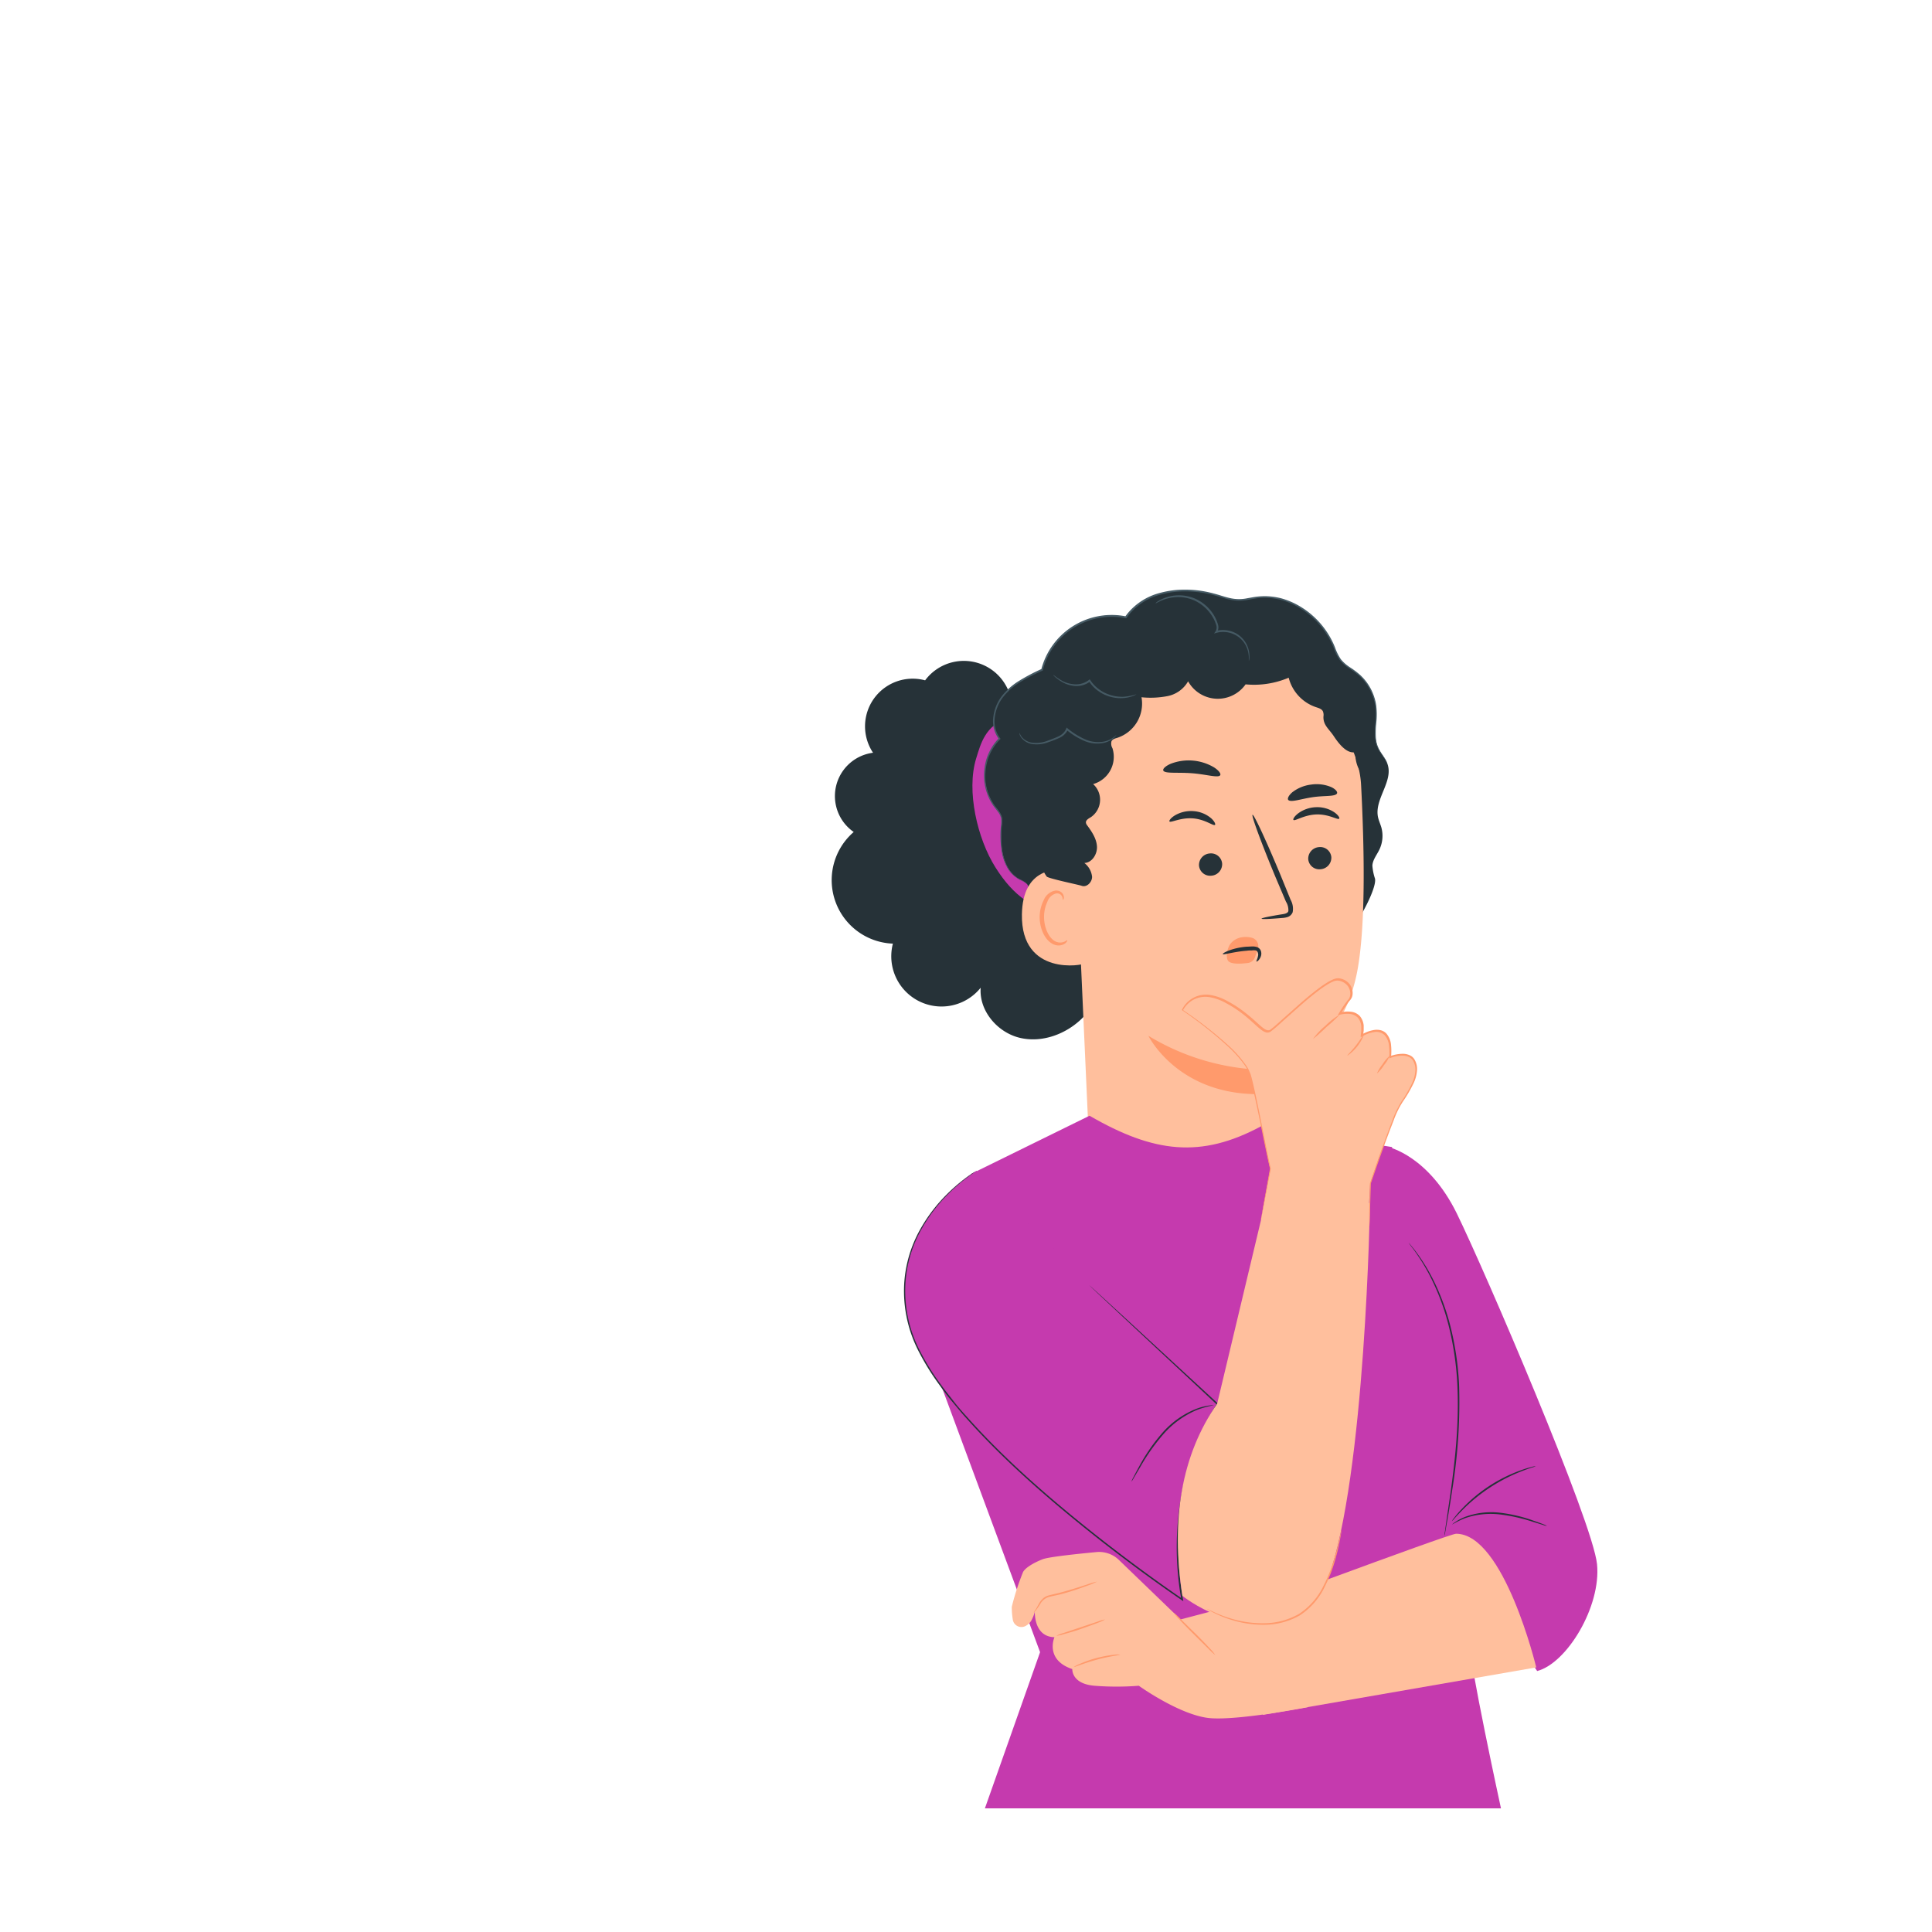 <?xml version="1.0" encoding="UTF-8" standalone="no"?>
<svg
   viewBox="0 0 500 500"
   version="1.1"
   id="svg89"
   sodipodi:docname="Critical thinking-pana.svg"
   inkscape:export-filename="..\..\Pictures\BuildThatIdea\brains.svg"
   inkscape:export-xdpi="96"
   inkscape:export-ydpi="96"
   inkscape:version="1.4 (86a8ad7, 2024-10-11)"
   xmlns:inkscape="http://www.inkscape.org/namespaces/inkscape"
   xmlns:sodipodi="http://sodipodi.sourceforge.net/DTD/sodipodi-0.dtd"
   xmlns="http://www.w3.org/2000/svg"
   xmlns:svg="http://www.w3.org/2000/svg">
  <defs
     id="defs89" />
  <sodipodi:namedview
     id="namedview89"
     pagecolor="#505050"
     bordercolor="#ffffff"
     borderopacity="1"
     inkscape:showpageshadow="0"
     inkscape:pageopacity="0"
     inkscape:pagecheckerboard="1"
     inkscape:deskcolor="#505050"
     inkscape:zoom="2.162"
     inkscape:cx="249.76873"
     inkscape:cy="250"
     inkscape:window-width="2400"
     inkscape:window-height="1321"
     inkscape:window-x="6391"
     inkscape:window-y="642"
     inkscape:window-maximized="1"
     inkscape:current-layer="freepik--Character--inject-163" />
  <g
     id="freepik--Head--inject-163"
     style="display:none">
    <path
       d="M 243.06,55.63 C 210,41.65 168.75,41 135.13,53.55 c -91,34.07 -82.19,141.86 -82.19,141.86 0,0 -25.28,65.36 -30.27,75.67 a 8.24,8.24 0 0 0 -0.83,3.58 v 0 a 8.12,8.12 0 0 0 8.16,8.13 h 26.64 c 0,0 -0.74,43.69 0,62.95 0.74,19.26 23.7,20.73 23.7,20.73 l 48.13,-3 L 115,468 H 303.47 L 283,324.39 314.17,221 a 163.83,163.83 0 0 0 7.22,-37.6 C 326.5,108.68 277.71,70.28 243.06,55.63 Z"
       style="fill:#e0e0e0"
       id="path1" />
    <path
       d="m 243.06,55.63 1.3,0.55 c 0.86,0.37 2.15,0.92 3.82,1.72 a 138.6,138.6 0 0 1 14.34,7.81 c 1.53,0.92 3.09,2 4.76,3.1 1.67,1.1 3.37,2.33 5.12,3.68 a 126.72,126.72 0 0 1 11,9.26 122.43,122.43 0 0 1 22.27,27.84 119.28,119.28 0 0 1 14.6,41.75 150.18,150.18 0 0 1 -1.46,52.2 q -1.38,6.9 -3.4,13.87 -2.02,6.97 -4.24,14.1 -4.32,14.31 -8.87,29.43 -9.12,30.22 -19.16,63.52 v -0.1 c 6.25,43.72 13.19,92.25 20.54,143.62 v 0.29 h -189 v -0.29 c 0.43,-3.36 0.9,-7 1.37,-10.65 4.1,-31.89 8.13,-63.24 12.07,-93.86 l 0.27,0.29 -48.13,3 v 0 A 35.38,35.38 0 0 1 68.14,363.35 21.46,21.46 0 0 1 59,355 a 18.67,18.67 0 0 1 -2.17,-5.86 37.92,37.92 0 0 1 -0.47,-6.18 c -0.12,-4.1 -0.18,-8.19 -0.21,-12.26 -0.11,-16.27 0.06,-32.26 0.3,-47.94 L 56.69,283 H 30 a 8.42,8.42 0 0 1 -2.06,-0.25 8.1,8.1 0 0 1 -3.62,-1.92 8.31,8.31 0 0 1 -2.1,-9.42 l 0.82,-1.82 c 0.56,-1.2 1.07,-2.42 1.59,-3.64 2.06,-4.86 4,-9.71 6,-14.54 7.76,-19.29 15.07,-38.05 22.09,-56.11 v 0.1 a 172.47,172.47 0 0 1 1.39,-31.65 c 0.67,-5.13 1.61,-10.15 2.64,-15.08 1.03,-4.93 2.34,-9.75 3.87,-14.43 a 144.88,144.88 0 0 1 11.18,-26.36 120.32,120.32 0 0 1 15.54,-22.1 119,119 0 0 1 18.76,-17 l 5,-3.41 c 0.82,-0.59 1.69,-1.07 2.55,-1.57 l 2.56,-1.49 2.53,-1.48 c 0.84,-0.49 1.73,-0.88 2.59,-1.32 L 126.47,57 c 1.72,-0.77 3.46,-1.45 5.17,-2.16 1.71,-0.71 3.38,-1.45 5.1,-2 1.72,-0.55 3.4,-1.19 5.08,-1.73 l 5,-1.46 c 1.66,-0.51 3.34,-0.82 5,-1.23 1.66,-0.41 3.26,-0.79 4.88,-1.06 l 4.8,-0.89 4.7,-0.65 2.31,-0.32 2.28,-0.21 4.48,-0.41 4.36,-0.21 c 1.43,-0.07 2.84,-0.16 4.23,-0.13 2.78,0 5.48,-0.07 8.08,0.09 l 3.83,0.16 c 1.26,0.07 2.48,0.21 3.69,0.3 a 156.28,156.28 0 0 1 24.24,4 147.62,147.62 0 0 1 14.5,4.6 c 3.2,1.26 4.84,1.93 4.84,1.93 l -4.87,-1.87 a 150.86,150.86 0 0 0 -14.51,-4.53 156.79,156.79 0 0 0 -24.21,-3.95 c -1.21,-0.09 -2.44,-0.23 -3.69,-0.29 L 192,44.84 c -2.6,-0.16 -5.29,-0.09 -8.06,-0.08 -1.39,0 -2.8,0.06 -4.23,0.13 l -4.35,0.22 -4.47,0.42 -2.28,0.21 -2.31,0.32 -4.69,0.66 -4.79,0.9 c -1.62,0.27 -3.24,0.66 -4.87,1.06 -1.63,0.4 -3.32,0.72 -5,1.24 l -5,1.45 c -1.68,0.55 -3.36,1.15 -5.07,1.74 -1.71,0.59 -3.38,1.3 -5.09,2 -1.71,0.7 -3.44,1.39 -5.16,2.16 l -5.11,2.54 c -0.86,0.44 -1.74,0.83 -2.58,1.31 l -2.53,1.48 -2.55,1.49 c -0.85,0.5 -1.72,1 -2.53,1.57 l -5,3.4 A 119.33,119.33 0 0 0 87.6,86 121,121 0 0 0 72.12,108 145.56,145.56 0 0 0 61,134.39 c -1.52,4.66 -2.71,9.49 -3.84,14.39 -1.13,4.9 -2,9.94 -2.63,15.05 a 171.66,171.66 0 0 0 -1.37,31.56 v 0.05 0.05 q -10.5,27.1 -22.06,56.13 c -1.94,4.82 -3.92,9.68 -6,14.55 -0.52,1.21 -1,2.44 -1.59,3.64 a 13.11,13.11 0 0 0 -1.34,3.67 7.85,7.85 0 0 0 2.51,7 7.66,7.66 0 0 0 3.42,1.81 16.18,16.18 0 0 0 4,0.23 h 24.79 v 0.25 c -0.24,15.68 -0.4,31.67 -0.29,47.93 0,4.07 0.09,8.15 0.21,12.25 a 37.54,37.54 0 0 0 0.46,6.1 18.51,18.51 0 0 0 2.12,5.7 21,21 0 0 0 9,8.09 34.78,34.78 0 0 0 11.93,3.35 v 0 l 48.14,-3 h 0.31 v 0.31 c -3.94,30.62 -8,62 -12.06,93.87 -0.47,3.65 -0.94,7.28 -1.37,10.64 l -0.26,-0.29 H 303.47 L 303.23,468 C 295.9,416.63 288.98,368.1 282.74,324.38 v -0.05 -0.05 l 19.19,-63.51 q 4.57,-15.12 8.89,-29.42 l 4.26,-14.09 q 2,-7 3.4,-13.84 a 150,150 0 0 0 1.5,-52.08 118.87,118.87 0 0 0 -14.51,-41.67 122.84,122.84 0 0 0 -22.17,-27.78 128.58,128.58 0 0 0 -11,-9.27 c -1.74,-1.35 -3.48,-2.53 -5.1,-3.69 -1.62,-1.16 -3.22,-2.18 -4.76,-3.1 A 139.85,139.85 0 0 0 248.15,58 c -1.66,-0.81 -3,-1.37 -3.8,-1.75 z"
       style="fill:#263238"
       id="path3" />
    <path
       d="m 245.907,465.687 c 0,0 -11.69,-82.53 -13.47,-91.17 -4.28,-20.73 -16,-22 -23,-29.09 -7,-7.09 -15.22,-13.23 -20,-21.95 a 33.91,33.91 0 0 1 23.61,-49.62 c 17.09,-3.15 36.1,6.73 51.39,-1.51 9.16,-4.93 14.1,-15.07 17.91,-24.74 10.88,-27.57 17.51,-57.32 14.94,-86.84 -2.57,-29.52 -15.05,-58.83 -37.5,-78.17 -23.54,-20.28 -56.53,-28 -87.25,-23.47 -30.72,4.53 -53.85,17.56 -76,39.34 -10.71,10.51 -24,36 -21.47,50.77 4.69,27.69 45.65,26.8 50.59,54.45 3.11,17.47 -11.92,31.91 -24.76,44.16 -12.21,11.64 -14.56,21.28 -14.56,21.28 a 51,51 0 0 0 30.61,67.56 c 10.74,3.71 20,2.92 30.66,6.87 10.66,3.95 15.69,13.28 15.87,24.65 0.18,11.15 -3.1,98.65 -3.1,98.65 z"
       style="fill:#fafafa"
       id="path4" />
    <path
       d="m 246.37,468 -85.29,0.13 h -0.14 V 468 c 0.47,-14.35 1,-30.41 1.57,-48 q 0.39,-13.22 0.81,-27.55 0.18,-7.17 0.35,-14.61 c 0,-4.95 0.43,-10.05 -0.74,-15.05 a 24,24 0 0 0 -7.65,-13.21 c -4,-3.5 -9.3,-5.14 -14.58,-6.34 -5.28,-1.2 -10.88,-1.68 -16.41,-2.86 A 51.54,51.54 0 0 1 94.85,323 a 49.59,49.59 0 0 1 -9,-15.6 52,52 0 0 1 0.75,-36.68 v 0 a 33.33,33.33 0 0 1 3.12,-7 55.44,55.44 0 0 1 4.28,-6.51 69.8,69.8 0 0 1 5.14,-5.9 c 1.84,-1.87 3.76,-3.66 5.65,-5.5 a 141.11,141.11 0 0 0 10.92,-11.58 53.65,53.65 0 0 0 8.44,-13.69 33.32,33.32 0 0 0 1.21,-3.87 c 0.15,-0.66 0.33,-1.32 0.46,-2 l 0.25,-2 c 0,-0.34 0.09,-0.68 0.12,-1 v -1 -2 l -0.24,-2 a 12.51,12.51 0 0 0 -0.33,-2 27.54,27.54 0 0 0 -8,-14.24 c -4,-3.95 -8.76,-7 -13.62,-9.9 -4.86,-2.9 -9.91,-5.67 -14.61,-9 a 47.41,47.41 0 0 1 -6.62,-5.65 29.33,29.33 0 0 1 -5.08,-7.14 27.15,27.15 0 0 1 -2.57,-8.42 c -0.07,-0.74 -0.16,-1.48 -0.21,-2.22 v -2.22 a 16.44,16.44 0 0 1 0.17,-2.21 c 0.09,-0.73 0.14,-1.48 0.27,-2.21 a 71.85,71.85 0 0 1 5.38,-17 97.92,97.92 0 0 1 8.82,-15.67 64.94,64.94 0 0 1 5.63,-7.12 l 1.57,-1.65 1.65,-1.57 c 1.11,-1 2.17,-2.12 3.32,-3.12 A 155.58,155.58 0 0 1 116,83.57 a 134.68,134.68 0 0 1 15.65,-9.8 123.84,123.84 0 0 1 17.09,-7.37 c 2.45,-0.9 5,-1.59 7.46,-2.35 l 3.78,-1 1.9,-0.48 1.9,-0.4 a 140.38,140.38 0 0 1 15.33,-2.42 c 2.57,-0.16 5.14,-0.45 7.71,-0.45 l 3.85,-0.08 3.85,0.11 1.92,0.05 1.91,0.15 3.83,0.29 3.79,0.49 1.9,0.24 1.88,0.33 3.75,0.67 c 1.24,0.26 2.48,0.57 3.71,0.85 2.49,0.51 4.89,1.31 7.33,2 a 108.19,108.19 0 0 1 14,5.51 101.31,101.31 0 0 1 13,7.37 l 3,2.16 c 0.5,0.37 1,0.71 1.5,1.09 l 1.45,1.17 2.88,2.33 2.73,2.5 1.37,1.25 1.29,1.32 2.57,2.64 2.41,2.77 1.26,1.4 1.12,1.44 2.25,2.89 2.09,3 1,1.5 c 0.34,0.5 0.65,1 1,1.54 l 1.92,3.08 a 122.86,122.86 0 0 1 11.46,26.27 134,134 0 0 1 5.2,27.58 159,159 0 0 1 -0.24,27.44 196.83,196.83 0 0 1 -4.47,26.4 235.58,235.58 0 0 1 -7.49,24.95 c -3,8 -5.85,16.06 -10.68,22.91 a 38.28,38.28 0 0 1 -4,4.77 28.47,28.47 0 0 1 -4.87,3.82 28.87,28.87 0 0 1 -11.53,3.8 56.3,56.3 0 0 1 -12,-0.1 c -3.94,-0.38 -7.81,-1 -11.66,-1.41 a 80.53,80.53 0 0 0 -11.46,-0.67 l -2.82,0.16 -2.79,0.39 a 30,30 0 0 0 -5.4,1.4 34.48,34.48 0 0 0 -16.95,13.11 32.36,32.36 0 0 0 -4.41,9.53 34.73,34.73 0 0 0 0.54,20.08 34,34 0 0 0 4.44,8.73 c 3.73,5.31 8.49,9.56 13,13.78 1.13,1.05 2.23,2.11 3.32,3.17 1.09,1.06 2.12,2.15 3.26,3.1 2.3,1.89 4.82,3.42 7.19,5.1 a 34,34 0 0 1 6.43,5.67 31.66,31.66 0 0 1 4.49,7 56.39,56.39 0 0 1 4,15.16 c 0.79,5 1.51,9.78 2.19,14.38 1.33,9.2 2.55,17.61 3.65,25.17 2.14,15.13 3.8,26.88 4.93,34.85 0.55,4 1,7 1.25,9.07 0.25,2.07 0.39,2.91 0.41,3.09 -0.1,-0.71 -2.43,-16.78 -6.79,-47 q -1.67,-11.34 -3.7,-25.16 -1,-6.9 -2.21,-14.38 a 55.66,55.66 0 0 0 -4,-15.08 31.68,31.68 0 0 0 -4.44,-6.9 33.84,33.84 0 0 0 -6.39,-5.62 c -2.36,-1.67 -4.89,-3.19 -7.21,-5.11 -1.16,-1 -2.22,-2.05 -3.29,-3.11 -1.07,-1.06 -2.19,-2.11 -3.31,-3.16 -4.47,-4.21 -9.25,-8.46 -13,-13.82 a 34.85,34.85 0 0 1 -4.49,-8.81 35,35 0 0 1 -0.56,-20.3 32.62,32.62 0 0 1 4.45,-9.65 34.87,34.87 0 0 1 17.13,-13.27 30.74,30.74 0 0 1 5.47,-1.42 l 2.82,-0.39 2.85,-0.17 a 82.69,82.69 0 0 1 11.52,0.66 c 7.69,0.86 15.55,2.4 23.52,1.5 a 28.41,28.41 0 0 0 11.26,-3.77 27.46,27.46 0 0 0 4.79,-3.76 38.09,38.09 0 0 0 4,-4.7 c 4.77,-6.79 7.65,-14.82 10.61,-22.82 a 237,237 0 0 0 7.52,-24.89 196,196 0 0 0 4.44,-26.33 159,159 0 0 0 0.24,-27.36 134.14,134.14 0 0 0 -5.2,-27.47 122.11,122.11 0 0 0 -11.4,-26.16 l -1.91,-3.07 c -0.33,-0.51 -0.64,-1 -1,-1.53 l -1,-1.49 -2.08,-3 -2.23,-2.87 -1.13,-1.44 -1.19,-1.37 -2.46,-2.74 -2.55,-2.62 -1.29,-1.32 -1.35,-1.24 -2.72,-2.48 -2.87,-2.32 -1.4,-1.12 c -0.48,-0.38 -1,-0.72 -1.49,-1.09 l -3,-2.14 a 101.08,101.08 0 0 0 -12.95,-7.34 105.25,105.25 0 0 0 -14,-5.47 c -2.42,-0.67 -4.81,-1.47 -7.29,-2 -1.23,-0.28 -2.46,-0.58 -3.69,-0.84 l -3.74,-0.67 -1.87,-0.33 -1.89,-0.24 -3.78,-0.48 -3.8,-0.29 -1.91,-0.15 h -1.91 l -3.83,-0.11 -3.83,0.08 c -2.57,0 -5.12,0.29 -7.68,0.45 a 137.29,137.29 0 0 0 -15.27,2.41 l -1.9,0.4 -1.88,0.47 -3.77,1 c -2.48,0.75 -5,1.43 -7.43,2.33 a 122.19,122.19 0 0 0 -17,7.34 A 133.76,133.76 0 0 0 116.3,84 157.58,157.58 0 0 0 102.18,95.56 c -1.15,1 -2.21,2.08 -3.31,3.11 l -1.64,1.57 -1.56,1.63 a 65.29,65.29 0 0 0 -5.58,7.06 96.19,96.19 0 0 0 -8.78,15.59 70.88,70.88 0 0 0 -5.31,16.82 c -0.13,0.73 -0.18,1.46 -0.27,2.18 a 16,16 0 0 0 -0.17,2.18 v 2.19 c 0.05,0.72 0.14,1.44 0.21,2.16 a 26.47,26.47 0 0 0 2.52,8.26 28.45,28.45 0 0 0 5,7 47.18,47.18 0 0 0 6.55,5.59 c 4.66,3.35 9.68,6.1 14.57,9 4.89,2.9 9.71,6 13.72,10 a 28.07,28.07 0 0 1 8.11,14.49 12.82,12.82 0 0 1 0.33,2.06 l 0.24,2.07 v 3.13 c 0,0.34 -0.08,0.68 -0.12,1 l -0.26,2.06 c -0.13,0.67 -0.31,1.34 -0.46,2 a 33.36,33.36 0 0 1 -1.24,3.94 53.3,53.3 0 0 1 -8.52,13.81 138.93,138.93 0 0 1 -11,11.62 c -1.89,1.84 -3.81,3.64 -5.64,5.49 a 67.41,67.41 0 0 0 -5.11,5.86 54,54 0 0 0 -4.29,6.39 32.31,32.31 0 0 0 -3.17,6.99 v 0 0 a 51.58,51.58 0 0 0 -0.76,36.36 49.29,49.29 0 0 0 8.92,15.46 51.29,51.29 0 0 0 29.21,17.37 c 5.5,1.17 11,1.67 16.41,2.87 a 53.57,53.57 0 0 1 7.84,2.32 23.39,23.39 0 0 1 14.68,17.51 c 1.18,5.07 0.77,10.19 0.74,15.13 -0.03,4.94 -0.25,9.84 -0.37,14.62 q -0.43,14.32 -0.83,27.55 c -0.6,17.61 -1.14,33.67 -1.63,48 l -0.13,-0.13 z"
       style="fill:#263238"
       id="path23" />
  </g>
  <g
     id="freepik--Character--inject-163"
     style="display:inline">
    <path
       d="m 287.43,229.78 c -1,-9.9 -2.47,-19.86 -6.09,-29.13 -3.62,-9.27 -9.57,-17.88 -17.95,-23.24 l -2.16,2 a 12.49,12.49 0 0 0 -21.81,-3.34 12.33,12.33 0 0 0 -13.48,18.74 11.31,11.31 0 0 0 -5,20.51 16.45,16.45 0 0 0 10.14,28.89 13,13 0 0 0 22.72,11.41 c -0.46,5.93 4.28,11.54 10.06,12.95 5.78,1.41 12.07,-0.92 16.28,-5.12 4.21,-4.2 6.53,-10 7.43,-15.88 0.9,-5.88 0.43,-11.87 -0.14,-17.79 z"
       style="fill:#263238"
       id="path46" />
    <path
       d="m 260.76,185.9 c -5.76,1.86 -6.94,6.53 -8.14,10.42 -2.57,8.37 0.33,20.76 5,28.16 4.67,7.4 9.82,11.16 18.49,12.41 Q 276.54,217 277,197 Z"
       style="fill:#c53aae"
       id="path47" />
    <path
       d="m 257.51,208.78 a 13.81,13.81 0 0 1 1.23,-17.66 c -2.53,-3.17 -1.62,-8.05 0.94,-11.19 2.56,-3.14 6.38,-4.94 10.05,-6.64 2,-9.27 12.43,-15.79 21.66,-13.57 4.81,-7.06 15.05,-8.17 23.25,-5.78 a 21.93,21.93 0 0 0 6.09,1.33 35.05,35.05 0 0 0 4.55,-0.63 c 8.35,-1.12 16.63,4.75 19.88,12.52 a 15.42,15.42 0 0 0 1.78,3.62 c 1.08,1.39 2.72,2.21 4.12,3.29 a 13.32,13.32 0 0 1 5.11,9.86 c 0.13,3.24 -0.9,6.68 0.47,9.62 0.68,1.48 1.92,2.67 2.45,4.21 1.54,4.45 -3.39,9 -2.48,13.63 0.19,0.94 0.61,1.82 0.88,2.74 a 8.22,8.22 0 0 1 -0.51,5.75 c -0.65,1.37 -1.72,2.62 -1.81,4.14 a 13.72,13.72 0 0 0 0.68,3.37 c 0.56,2.76 -5.39,13.4 -7.78,14.9 l -71.26,0.64 a 13.32,13.32 0 0 1 -10.31,-11.47 4.85,4.85 0 0 0 -0.66,-2.62 5.75,5.75 0 0 0 -1.95,-1.26 c -4.59,-2.47 -5.14,-8.77 -4.66,-14 a 6.14,6.14 0 0 0 0,-2.18 7.87,7.87 0 0 0 -1.72,-2.62 z"
       style="fill:#263238"
       id="path48" />
    <path
       d="m 277.93,208.88 c -0.21,-12.61 7.7,-27.1 20.23,-33.27 7.89,-3.89 14.06,-3.91 18.21,-4.4 a 28.85,28.85 0 0 1 16.8,3.53 c 3.93,0.92 18.33,14.1 19.08,28.4 0.83,15.89 1.21,35.32 -0.8,47.15 -4,23.78 -22.33,26.62 -22.33,26.62 0,0 1.71,39.53 1.71,39.53 L 295.67,345.25 282,299.49 Z"
       style="fill:#ffbf9d"
       id="path49" />
    <path
       d="m 329.12,276.91 a 60.8,60.8 0 0 1 -31.92,-8.85 c 0,0 8.32,16.94 32.19,14.94 z"
       style="fill:#ff9a6c"
       id="path50" />
    <path
       d="m 281.52,231.5 c 0,-1.77 -2,-6 -3.74,-6.27 -4.67,-0.78 -13.11,-0.49 -13.31,11.39 -0.28,16.24 16.08,13.17 16.12,12.71 0.04,-0.46 0.88,-11.7 0.93,-17.83 z"
       style="fill:#ffbf9d"
       id="path51" />
    <path
       d="m 276.21,243.32 c -0.07,-0.06 -0.29,0.19 -0.77,0.4 a 2.8,2.8 0 0 1 -2.11,0 c -1.71,-0.66 -3.11,-3.41 -3.13,-6.34 a 9.22,9.22 0 0 1 0.86,-4 3.26,3.26 0 0 1 2.16,-2.13 1.43,1.43 0 0 1 1.66,0.8 c 0.21,0.46 0.1,0.78 0.19,0.81 0.09,0.03 0.35,-0.26 0.23,-0.94 a 1.79,1.79 0 0 0 -0.62,-1 2.16,2.16 0 0 0 -1.56,-0.44 4,4 0 0 0 -3,2.47 9.78,9.78 0 0 0 -1.06,4.51 c 0.05,3.27 1.67,6.37 4,7.09 a 3,3 0 0 0 2.59,-0.39 c 0.53,-0.45 0.62,-0.81 0.56,-0.84 z"
       style="fill:#ff9a6c"
       id="path52" />
    <path
       d="m 355.73,200.74 c -0.52,-5.9 -2.87,-11.5 -5.71,-16.69 a 34.64,34.64 0 0 0 -7.34,-9.78 37.93,37.93 0 0 0 -8.77,-5.29 c -8.14,-3.86 -17.21,-7.14 -26,-5.16 -4.72,1.07 -9,3.57 -13.09,6.08 a 49,49 0 0 0 -9,6.49 36.74,36.74 0 0 0 -5.85,7.77 50.52,50.52 0 0 0 -7.24,21.84 c -0.53,7.73 -6.38,14.57 -1.84,20.85 0.35,0.49 8.42,2.16 9,2.38 1.31,0.53 2.75,-0.9 2.74,-2.31 a 5.2,5.2 0 0 0 -2,-3.58 c 2,-0.07 3.39,-2.3 3.26,-4.31 -0.13,-2.01 -1.31,-3.77 -2.5,-5.39 a 1.55,1.55 0 0 1 -0.35,-0.7 c -0.09,-0.68 0.69,-1.11 1.28,-1.46 a 5.46,5.46 0 0 0 0.58,-8.56 7.33,7.33 0 0 0 5,-9.28 2.37,2.37 0 0 1 -0.24,-1.82 c 0.27,-0.54 0.94,-0.71 1.52,-0.88 a 9.31,9.31 0 0 0 6.24,-10.49 23,23 0 0 0 6.74,-0.3 7.86,7.86 0 0 0 5.32,-3.83 8.8,8.8 0 0 0 14.88,0.79 22.91,22.91 0 0 0 11.15,-1.72 10.88,10.88 0 0 0 7.09,7.63 c 0.67,0.22 1.44,0.43 1.76,1.06 a 2.44,2.44 0 0 1 0.15,1.32 c -0.12,2.26 1.43,3.23 2.68,5.13 1.25,1.9 3.43,4.71 5.61,4.09 -0.24,3.86 1.83,6.67 5.09,8.76 z"
       style="fill:#263238"
       id="path53" />
    <path
       d="m 359.09,197.76 a 6.22,6.22 0 0 0 -0.86,-1.75 c -0.34,-0.55 -0.82,-1.18 -1.27,-2 a 7.56,7.56 0 0 1 -0.88,-3 24.13,24.13 0 0 1 0.1,-4 17.91,17.91 0 0 0 -0.08,-4.83 13.62,13.62 0 0 0 -2.1,-5.18 13.46,13.46 0 0 0 -2,-2.32 20.55,20.55 0 0 0 -2.55,-1.93 10.05,10.05 0 0 1 -2.45,-2.15 13.5,13.5 0 0 1 -1.51,-3.07 21.74,21.74 0 0 0 -10.14,-11.21 19.71,19.71 0 0 0 -3.9,-1.51 17.81,17.81 0 0 0 -4.26,-0.52 20.16,20.16 0 0 0 -2.19,0.16 c -0.73,0.1 -1.45,0.25 -2.17,0.37 a 10.41,10.41 0 0 1 -4.34,0 c -1.45,-0.3 -2.87,-0.84 -4.37,-1.22 a 28.08,28.08 0 0 0 -4.6,-0.86 29,29 0 0 0 -4.76,-0.08 24.47,24.47 0 0 0 -4.77,0.84 16,16 0 0 0 -8.22,5.32 l -0.61,0.8 0.26,-0.1 a 18.83,18.83 0 0 0 -21.94,13.75 l 0.13,-0.16 a 49.77,49.77 0 0 0 -5.72,3 17.06,17.06 0 0 0 -4.69,4.12 11.14,11.14 0 0 0 -2.16,5.59 7.69,7.69 0 0 0 1.51,5.5 V 191 a 13.52,13.52 0 0 0 -3.81,8.31 13.81,13.81 0 0 0 1.63,8.08 12.91,12.91 0 0 0 1.06,1.62 c 0.39,0.5 0.79,1 1.11,1.46 a 3.5,3.5 0 0 1 0.56,1.6 9.44,9.44 0 0 1 -0.06,1.68 26.62,26.62 0 0 0 0.12,6.17 13.13,13.13 0 0 0 1.56,4.7 7.9,7.9 0 0 0 2.51,2.66 c 0.83,0.56 1.57,0.78 2,1.09 a 4.75,4.75 0 0 1 0.59,0.49 1.89,1.89 0 0 0 -0.55,-0.54 c -0.41,-0.33 -1.15,-0.57 -2,-1.14 a 8,8 0 0 1 -2.41,-2.65 12.87,12.87 0 0 1 -1.49,-4.64 27.41,27.41 0 0 1 -0.07,-6.11 10,10 0 0 0 0.08,-1.74 3.78,3.78 0 0 0 -0.6,-1.73 18.27,18.27 0 0 0 -1.12,-1.5 13.07,13.07 0 0 1 -2.57,-9.47 13.08,13.08 0 0 1 3.73,-8 l 0.13,-0.13 -0.11,-0.14 a 7.27,7.27 0 0 1 -1.41,-5.22 10.75,10.75 0 0 1 2.1,-5.36 16.66,16.66 0 0 1 4.57,-4 52.09,52.09 0 0 1 5.67,-2.92 h 0.11 v -0.12 A 18.4,18.4 0 0 1 291.33,160 h 0.16 l 0.1,-0.14 c 0.2,-0.25 0.39,-0.51 0.59,-0.77 a 15.61,15.61 0 0 1 8,-5.16 24.84,24.84 0 0 1 4.67,-0.82 28,28 0 0 1 4.67,0.08 27.41,27.41 0 0 1 4.48,0.81 c 1.47,0.37 2.9,0.91 4.4,1.22 a 11.44,11.44 0 0 0 2.27,0.25 13.82,13.82 0 0 0 2.24,-0.22 c 0.73,-0.13 1.44,-0.28 2.15,-0.38 0.71,-0.1 1.42,-0.16 2.13,-0.16 a 17.33,17.33 0 0 1 4.15,0.5 19,19 0 0 1 3.81,1.46 21.47,21.47 0 0 1 10,11 13.44,13.44 0 0 0 1.57,3.15 10.4,10.4 0 0 0 2.54,2.22 19.78,19.78 0 0 1 2.53,1.88 13.61,13.61 0 0 1 1.94,2.25 13.42,13.42 0 0 1 2.08,5 17.86,17.86 0 0 1 0.12,4.76 23.14,23.14 0 0 0 -0.06,4.05 7.6,7.6 0 0 0 0.94,3.1 c 0.47,0.82 1,1.44 1.32,2 a 9.21,9.21 0 0 1 0.73,1.25 c 0.14,0.27 0.22,0.43 0.23,0.43 z"
       style="fill:#455a64"
       id="path54" />
    <path
       d="m 299,156.22 c 0,0 0.44,-0.25 1.23,-0.63 a 10.9,10.9 0 0 1 3.55,-1 10.27,10.27 0 0 1 5.33,0.82 10.58,10.58 0 0 1 4.82,4.44 8.48,8.48 0 0 1 0.8,1.84 2,2 0 0 1 -0.14,1.71 l -0.4,0.55 0.66,-0.18 a 6.72,6.72 0 0 1 5,0.64 6.46,6.46 0 0 1 2.73,3 7,7 0 0 1 0.61,2.68 c 0,0.65 0,1 0,1 0,0 0,-0.08 0.08,-0.25 a 4.94,4.94 0 0 0 0.09,-0.76 6.82,6.82 0 0 0 -3.3,-6.07 7.09,7.09 0 0 0 -5.36,-0.74 l 0.26,0.37 a 2.46,2.46 0 0 0 0.22,-2.11 9.42,9.42 0 0 0 -0.84,-2 10.83,10.83 0 0 0 -5.07,-4.61 10.47,10.47 0 0 0 -9.15,0.42 7.07,7.07 0 0 0 -0.87,0.56 c -0.12,0.22 -0.25,0.3 -0.25,0.32 z"
       style="fill:#455a64"
       id="path55" />
    <path
       d="m 272.54,174.66 c 0,0 0.17,0.23 0.56,0.58 a 11,11 0 0 0 1.83,1.29 7.79,7.79 0 0 0 3.23,1 5.78,5.78 0 0 0 4,-1.19 l -0.36,-0.06 0.47,0.67 c 0.17,0.22 0.36,0.43 0.55,0.65 a 9.89,9.89 0 0 0 4,2.56 10,10 0 0 0 3.86,0.51 9,9 0 0 0 2.57,-0.56 3.11,3.11 0 0 0 0.85,-0.45 14.13,14.13 0 0 1 -3.43,0.67 10.45,10.45 0 0 1 -3.71,-0.6 9.72,9.72 0 0 1 -3.82,-2.47 c -0.18,-0.2 -0.36,-0.4 -0.52,-0.6 l -0.45,-0.63 -0.16,-0.23 -0.2,0.17 a 5.45,5.45 0 0 1 -3.71,1.13 7.92,7.92 0 0 1 -3.11,-0.85 c -1.56,-0.86 -2.4,-1.66 -2.45,-1.59 z"
       style="fill:#455a64"
       id="path56" />
    <path
       d="m 263.84,189.65 c 0,0 0,0.11 0,0.3 a 2.61,2.61 0 0 0 0.35,0.79 4.36,4.36 0 0 0 2.6,1.76 8.28,8.28 0 0 0 4.65,-0.47 24.47,24.47 0 0 0 2.57,-1 4.46,4.46 0 0 0 2.26,-2 c 0,-0.09 0.07,-0.18 0.1,-0.26 l -0.38,0.11 a 18.78,18.78 0 0 0 4.79,2.93 8.41,8.41 0 0 0 4.56,0.51 6,6 0 0 0 2.82,-1.26 2.92,2.92 0 0 0 0.59,-0.6 c 0.12,-0.15 0.18,-0.23 0.16,-0.24 -0.02,-0.01 -0.29,0.28 -0.86,0.69 a 6.19,6.19 0 0 1 -2.76,1.07 8.28,8.28 0 0 1 -4.34,-0.59 19.13,19.13 0 0 1 -4.66,-2.89 l -0.25,-0.21 -0.13,0.32 -0.09,0.22 a 4,4 0 0 1 -2,1.79 c -0.83,0.4 -1.7,0.7 -2.51,1 a 8.18,8.18 0 0 1 -4.42,0.55 4.27,4.27 0 0 1 -2.52,-1.53 5.88,5.88 0 0 1 -0.53,-0.99 z"
       style="fill:#455a64"
       id="path57" />
    <path
       d="m 316.29,223.5 a 3,3 0 0 1 -2.8,3.13 2.89,2.89 0 0 1 -3.19,-2.63 3,3 0 0 1 2.8,-3.13 2.89,2.89 0 0 1 3.19,2.63 z"
       style="fill:#263238"
       id="path58" />
    <path
       d="m 344.55,221.84 a 3,3 0 0 1 -2.8,3.12 2.87,2.87 0 0 1 -3.18,-2.61 3,3 0 0 1 2.79,-3.12 2.88,2.88 0 0 1 3.19,2.61 z"
       style="fill:#263238"
       id="path59" />
    <path
       d="m 346.58,211.87 c -0.36,0.41 -2.69,-1.21 -5.92,-1.09 -3.23,0.12 -5.55,1.8 -5.91,1.42 -0.18,-0.17 0.18,-0.89 1.19,-1.68 a 8.26,8.26 0 0 1 4.71,-1.62 7.9,7.9 0 0 1 4.73,1.36 c 1.02,0.74 1.38,1.43 1.2,1.61 z"
       style="fill:#263238"
       id="path60" />
    <path
       d="m 314.44,213.48 c -0.4,0.37 -2.56,-1.47 -5.78,-1.69 -3.22,-0.22 -5.7,1.22 -6,0.8 -0.15,-0.18 0.27,-0.86 1.36,-1.54 a 8.22,8.22 0 0 1 4.86,-1.13 7.89,7.89 0 0 1 4.56,1.84 c 0.91,0.83 1.19,1.56 1,1.72 z"
       style="fill:#263238"
       id="path61" />
    <path
       d="m 326.49,237.75 c 0,-0.18 2,-0.6 5.22,-1.12 0.82,-0.11 1.6,-0.3 1.72,-0.87 a 4.14,4.14 0 0 0 -0.63,-2.42 l -2.64,-6.21 c -3.68,-8.84 -6.37,-16.12 -6,-16.26 0.37,-0.14 3.63,6.9 7.3,15.74 q 1.33,3.27 2.54,6.24 a 4.76,4.76 0 0 1 0.54,3.23 2.11,2.11 0 0 1 -1.32,1.25 5.63,5.63 0 0 1 -1.4,0.24 c -3.28,0.28 -5.31,0.36 -5.33,0.18 z"
       style="fill:#263238"
       id="path62" />
    <path
       d="m 321.49,242.55 a 4.64,4.64 0 0 0 -3.13,1.81 c -0.71,1 -1.22,3.39 -0.52,4.31 0.7,0.92 3.27,0.78 5.11,0.55 a 2.23,2.23 0 0 0 1.84,-1.5 l 0.73,-2.09 a 2.26,2.26 0 0 0 -1.41,-2.9 6.19,6.19 0 0 0 -2.62,-0.18 z"
       style="fill:#ff9a6c"
       id="path63" />
    <path
       d="m 315.8,200.61 c -0.48,0.81 -3.57,-0.22 -7.38,-0.5 -3.81,-0.28 -7,0.16 -7.37,-0.71 -0.15,-0.42 0.54,-1.13 1.91,-1.73 a 12.88,12.88 0 0 1 11.24,0.93 c 1.26,0.82 1.8,1.63 1.6,2.01 z"
       style="fill:#263238"
       id="path64" />
    <path
       d="m 346,205.37 c -0.53,0.83 -3.2,0.49 -6.27,0.94 -3.07,0.45 -5.58,1.4 -6.3,0.74 -0.32,-0.32 0,-1.12 1,-2 a 9.87,9.87 0 0 1 4.89,-2 9.69,9.69 0 0 1 5.23,0.66 c 1.19,0.57 1.67,1.29 1.45,1.66 z"
       style="fill:#263238"
       id="path65" />
    <path
       d="m 325.19,248.85 c -0.07,0 0,-0.22 0.1,-0.52 a 4.2,4.2 0 0 0 0.33,-1.21 c 0,-0.47 -0.17,-1.05 -0.64,-1.15 a 3.63,3.63 0 0 0 -1,0 c -0.4,0 -0.82,0 -1.25,0.07 -3.45,0.26 -6.16,1.15 -6.27,0.87 -0.11,-0.28 2.55,-1.63 6.19,-1.91 0.45,0 0.89,-0.05 1.31,-0.05 a 3.69,3.69 0 0 1 1.36,0.16 1.65,1.65 0 0 1 1,1 2.15,2.15 0 0 1 0.06,1.14 2.89,2.89 0 0 1 -0.72,1.31 c -0.26,0.23 -0.41,0.33 -0.47,0.29 z"
       style="fill:#263238"
       id="path66" />
    <path
       d="m 242.62,356 26.55,71.58 -14.28,40.42 h 133.56 c 0,0 -8.2,-37.54 -8.7,-46 -0.5,-8.46 0,-56.62 -4,-73.15 -4,-16.53 -15.53,-52 -15.53,-52 l -33.85,-5.37 c -15.52,8.34 -27.71,6.94 -44.4,-2.73 l -30.69,15.08 z"
       style="fill:#c53aae"
       id="path67" />
    <path
       d="m 359.37,296.88 c 0,0 10.27,2.19 17.63,17.12 7.24,14.78 35.22,79.89 36.31,90.81 1.09,10.92 -7.77,25.62 -15.49,27.65 L 374,397.55 l 0.73,-5.1 -19.95,-66.52 z"
       style="fill:#c53aae"
       id="path68" />
    <path
       d="m 364.56,321.63 0.14,0.15 0.39,0.45 c 0.32,0.42 0.85,1 1.43,1.81 a 48.12,48.12 0 0 1 4.42,7.21 59.64,59.64 0 0 1 4.37,11.75 77.34,77.34 0 0 1 2.29,15.2 141.21,141.21 0 0 1 -1.83,27.8 c -0.53,3.53 -1,6.38 -1.36,8.34 -0.17,1 -0.31,1.72 -0.4,2.27 -0.05,0.23 -0.09,0.43 -0.12,0.58 a 0.63,0.63 0 0 1 -0.06,0.2 1.47,1.47 0 0 1 0,-0.2 c 0,-0.16 0,-0.36 0.07,-0.6 l 0.33,-2.27 c 0.29,-2 0.71,-4.86 1.22,-8.36 0.95,-7.06 2.24,-16.89 1.7,-27.76 a 78.24,78.24 0 0 0 -2.24,-15.12 60.37,60.37 0 0 0 -4.26,-11.72 50.69,50.69 0 0 0 -4.29,-7.26 c -0.55,-0.83 -1.06,-1.41 -1.36,-1.84 l -0.35,-0.48 c -0.06,-0.09 -0.1,-0.14 -0.09,-0.15 z"
       style="fill:#263238"
       id="path69" />
    <path
       d="m 400.35,394.91 a 4.23,4.23 0 0 1 -1,-0.25 l -2.62,-0.81 a 44.43,44.43 0 0 0 -8.77,-1.94 20.34,20.34 0 0 0 -8.83,1 23.86,23.86 0 0 0 -3.33,1.65 3.3,3.3 0 0 1 0.79,-0.64 12.65,12.65 0 0 1 2.43,-1.29 19.33,19.33 0 0 1 9,-1.16 38.9,38.9 0 0 1 8.83,2.07 c 1.09,0.38 2,0.71 2.57,0.94 a 4.58,4.58 0 0 1 0.93,0.43 z"
       style="fill:#263238"
       id="path70" />
    <path
       d="m 397.46,379.43 a 4.64,4.64 0 0 1 -1,0.37 c -0.64,0.2 -1.55,0.52 -2.65,0.95 a 43.88,43.88 0 0 0 -15.41,10.12 c -0.84,0.85 -1.49,1.55 -1.93,2.05 a 4.87,4.87 0 0 1 -0.72,0.75 3.88,3.88 0 0 1 0.59,-0.85 c 0.4,-0.54 1,-1.28 1.84,-2.16 a 39.15,39.15 0 0 1 15.52,-10.19 26.67,26.67 0 0 1 2.71,-0.83 4.9,4.9 0 0 1 1.05,-0.21 z"
       style="fill:#263238"
       id="path71" />
    <path
       d="m 305.54,419.11 -16,-15.43 a 7.37,7.37 0 0 0 -5.82,-2 c -4.56,0.43 -12.29,1.23 -13.88,1.85 -2.28,0.89 -4.44,2.16 -5.07,3.3 a 66,66 0 0 0 -2.92,9 19.57,19.57 0 0 0 0.25,3.25 2.26,2.26 0 0 0 3.32,1.72 3.74,3.74 0 0 0 1.5,-1.42 c 1,-1.9 0.89,-2.67 0.89,-2.67 0,0 -0.51,6.86 5.08,7 0,0 -2.57,5.84 4.62,8.25 0,0 -0.27,3.81 5.74,4.31 a 72.79,72.79 0 0 0 11.47,0 c 0,0 11,7.9 18.74,8.41 7.74,0.51 25.08,-2.88 25.08,-2.88 l 2.09,-31.93 z"
       style="fill:#ffbf9d"
       id="path74" />
    <path
       d="m 283.9,409.32 a 16,16 0 0 1 -2.56,1.07 c -1.61,0.6 -3.84,1.4 -6.37,2.08 -1.26,0.35 -2.52,0.55 -3.57,0.84 a 3.89,3.89 0 0 0 -2.18,1.79 17.38,17.38 0 0 1 -1.15,1.67 c -0.32,0.37 -0.54,0.53 -0.56,0.51 a 6.86,6.86 0 0 1 0.42,-0.61 c 0.28,-0.39 0.59,-1 1,-1.74 a 6.14,6.14 0 0 1 0.88,-1.14 3.45,3.45 0 0 1 1.44,-0.85 c 1.12,-0.33 2.32,-0.53 3.58,-0.89 2.51,-0.67 4.75,-1.42 6.38,-1.94 a 18.42,18.42 0 0 1 2.69,-0.79 z"
       style="fill:#ff9a6c"
       id="path75" />
    <path
       d="m 286,419.11 a 8.28,8.28 0 0 1 -1.77,0.82 c -1.12,0.45 -2.69,1 -4.43,1.62 -1.74,0.62 -3.35,1.06 -4.52,1.37 a 8.68,8.68 0 0 1 -1.91,0.42 8.81,8.81 0 0 1 1.82,-0.71 l 4.47,-1.49 4.46,-1.49 a 9.06,9.06 0 0 1 1.88,-0.54 z"
       style="fill:#ff9a6c"
       id="path76" />
    <path
       d="m 289.9,428.21 c 0,0.13 -2.78,0.42 -6.1,1.33 -3.32,0.91 -5.89,2 -5.95,1.92 a 6.8,6.8 0 0 1 1.63,-0.86 29.24,29.24 0 0 1 4.21,-1.48 31.09,31.09 0 0 1 4.37,-0.84 7,7 0 0 1 1.84,-0.07 z"
       style="fill:#ff9a6c"
       id="path77" />
    <path
       d="m 326.9,443.8 70.68,-12.28 c 0,0 -8.32,-34.59 -20.75,-34.59 -1.82,0 -63.34,23 -63.34,23 z"
       style="fill:#ffbf9d"
       id="path78" />
    <path
       d="m 314.5,428.32 a 14.93,14.93 0 0 1 -1.66,-1.52 L 309,423 c -1.5,-1.49 -2.85,-2.87 -3.79,-3.9 a 10.58,10.58 0 0 1 -1.44,-1.73 14.93,14.93 0 0 1 1.66,1.52 l 3.87,3.81 c 1.51,1.49 2.85,2.87 3.79,3.9 a 10,10 0 0 1 1.41,1.72 z"
       style="fill:#ff9a6c"
       id="path79" />
    <path
       d="m 252.7,303 c 0,0 -23.7,13.83 -17.58,39.31 6.88,28.69 70.88,71.6 70.88,71.6 -3,-17.74 -0.66,-34.72 9.06,-50.63 l -33.09,-30.65"
       style="fill:#c53aae"
       id="path80" />
    <path
       d="m 281.92,332.63 c 0,0 0.21,0.17 0.6,0.53 0.39,0.36 1,0.89 1.75,1.58 l 6.66,6.11 24.19,22.31 0.1,0.09 -0.07,0.12 a 69.75,69.75 0 0 0 -8.87,22.63 77.24,77.24 0 0 0 -0.12,27.9 l 0.08,0.48 -0.41,-0.27 c -6.73,-4.6 -13.55,-9.61 -20.4,-14.94 C 272.05,388.68 259.81,378 250,366.94 c -1.25,-1.36 -2.38,-2.79 -3.54,-4.16 -1.16,-1.37 -2.23,-2.78 -3.23,-4.22 a 62.91,62.91 0 0 1 -5.37,-8.62 34,34 0 0 1 -3.86,-17.64 32.75,32.75 0 0 1 4.24,-14.3 40.79,40.79 0 0 1 6.9,-9 44.35,44.35 0 0 1 5.46,-4.63 c 0.67,-0.48 1.2,-0.82 1.55,-1 0.35,-0.18 0.55,-0.32 0.55,-0.32 l -0.52,0.36 c -0.35,0.23 -0.87,0.58 -1.52,1.07 a 45.25,45.25 0 0 0 -5.41,4.68 40.88,40.88 0 0 0 -6.8,9 32.53,32.53 0 0 0 -4.14,14.23 33.75,33.75 0 0 0 3.9,17.47 62.51,62.51 0 0 0 5.36,8.56 c 1,1.43 2.13,2.78 3.22,4.2 1.09,1.42 2.29,2.78 3.53,4.14 9.77,11 22,21.67 35.37,32.13 6.84,5.32 13.66,10.34 20.38,14.93 l -0.33,0.21 a 77.36,77.36 0 0 1 0.16,-28.05 70,70 0 0 1 9,-22.7 v 0.2 L 290.81,341 l -6.6,-6.18 -1.72,-1.62 z"
       style="fill:#263238"
       id="path81" />
    <path
       d="m 306,413 c 0,0 15,12.2 30.27,4.92 2.45,-1.16 5.53,-4.21 7.39,-9.29 9.75,-26.73 10.89,-97.29 10.89,-97.29 L 327.83,309.53 315,363.28 c -9.18,13.18 -12.07,29.81 -9,49.72 z"
       style="fill:#ffbf9d"
       id="path82" />
    <path
       d="m 347.17,396 a 1.8,1.8 0 0 1 -0.05,0.51 c -0.05,0.33 -0.12,0.82 -0.24,1.44 -0.23,1.26 -0.59,3.06 -1.2,5.26 a 38.85,38.85 0 0 1 -2.86,7.49 18.23,18.23 0 0 1 -6.43,7.36 18.76,18.76 0 0 1 -9.47,2.43 27.14,27.14 0 0 1 -7.92,-1.18 28.42,28.42 0 0 1 -5,-2 c -0.57,-0.27 -1,-0.55 -1.28,-0.71 a 2.25,2.25 0 0 1 -0.43,-0.28 c 0,0 0.64,0.3 1.79,0.84 a 31.73,31.73 0 0 0 5,1.86 27.71,27.71 0 0 0 7.84,1.07 18.55,18.55 0 0 0 9.25,-2.4 18,18 0 0 0 6.3,-7.18 40,40 0 0 0 2.92,-7.38 c 0.64,-2.18 1.05,-4 1.32,-5.21 0.14,-0.59 0.24,-1.06 0.32,-1.43 a 2.46,2.46 0 0 1 0.14,-0.49 z"
       style="fill:#ff9a6c"
       id="path83" />
    <path
       d="m 314.15,363.67 a 27.08,27.08 0 0 0 -4.26,1.17 23.8,23.8 0 0 0 -8.61,6.11 51.86,51.86 0 0 0 -6.18,8.7 l -1.65,2.8 a 5.7,5.7 0 0 1 -0.65,1 8.45,8.45 0 0 1 0.5,-1.09 c 0.35,-0.68 0.87,-1.67 1.53,-2.87 a 46.87,46.87 0 0 1 6.14,-8.84 22.83,22.83 0 0 1 8.81,-6.11 16.14,16.14 0 0 1 3.17,-0.8 7.72,7.72 0 0 1 0.89,-0.08 z"
       style="fill:#263238"
       id="path84" />
    <path
       d="m 328.75,302.5 c -0.59,-2 -3.92,-20.19 -5.27,-24.42 -1.91,-6 -17.43,-16.66 -17.43,-16.66 0,0 2.43,-5.61 9,-2.69 7.83,3.45 11.69,9.26 13.66,8.08 1.97,-1.18 14.27,-13.7 17.62,-13.3 3.35,0.4 4.09,3.83 2.9,5.21 a 31,31 0 0 0 -2.51,3.66 c 0,0 7.1,-2.14 5.72,5.63 0,0 8.08,-5 7.29,5.6 0,0 5.33,-2.16 6.51,1.58 1.18,3.74 -2.33,8.08 -4.1,11 -1.77,2.92 -7.53,20.11 -7.53,20.11 l -0.61,10.53 -27.66,-1.18 z"
       style="fill:#ffbf9d"
       id="path85" />
    <path
       d="m 354.35,317.83 c 0,0 0,-0.26 0,-0.76 0,-0.5 0,-1.25 0,-2.21 0,-2 0.09,-4.83 0.17,-8.53 v 0 c 1.46,-4.3 3.31,-9.89 5.82,-16.38 a 24.64,24.64 0 0 1 2.36,-4.89 33.32,33.32 0 0 0 2.86,-5 9,9 0 0 0 0.73,-2.86 4.51,4.51 0 0 0 -0.68,-2.85 2.84,2.84 0 0 0 -0.51,-0.53 3.21,3.21 0 0 0 -0.66,-0.35 4,4 0 0 0 -1.5,-0.27 8.75,8.75 0 0 0 -3.13,0.61 l -0.27,0.1 v -0.29 a 16.17,16.17 0 0 0 -0.06,-3 4.83,4.83 0 0 0 -1.15,-2.74 3.12,3.12 0 0 0 -2.82,-0.76 8.57,8.57 0 0 0 -3,1.11 l -0.36,0.21 v -0.41 l 0.15,-1.2 c 0,-0.41 0,-0.81 0,-1.22 a 4,4 0 0 0 -0.87,-2.21 3.37,3.37 0 0 0 -2.19,-1 7.09,7.09 0 0 0 -2.55,0.23 l -0.5,0.13 0.26,-0.44 c 0.49,-0.82 1,-1.63 1.56,-2.42 0.29,-0.4 0.58,-0.79 0.89,-1.17 a 2.11,2.11 0 0 0 0.53,-1.21 3.31,3.31 0 0 0 -0.81,-2.56 3.7,3.7 0 0 0 -2.48,-1.19 3.12,3.12 0 0 0 -1.35,0.35 11.67,11.67 0 0 0 -1.3,0.7 27.71,27.71 0 0 0 -2.49,1.73 c -1.62,1.23 -3.19,2.56 -4.75,3.93 l -3.64,3.24 c -1.21,1.08 -2.36,2.18 -3.65,3.17 a 1.48,1.48 0 0 1 -1.29,0.3 3.56,3.56 0 0 1 -1.13,-0.58 c -0.65,-0.48 -1.23,-1 -1.82,-1.54 -1.16,-1.06 -2.32,-2.08 -3.55,-3 a 30.11,30.11 0 0 0 -3.85,-2.45 13.29,13.29 0 0 0 -4.14,-1.53 6.69,6.69 0 0 0 -4.17,0.56 6.84,6.84 0 0 0 -2.91,2.9 l -0.07,-0.24 a 102.71,102.71 0 0 1 11.97,9.34 30.8,30.8 0 0 1 4.59,5.23 8.64,8.64 0 0 1 0.8,1.5 c 0.1,0.26 0.23,0.51 0.31,0.78 l 0.22,0.79 c 0.27,1.05 0.51,2.09 0.74,3.1 1.8,8.16 3,15.14 4.22,20.42 v 0 c -0.81,4.23 -1.43,7.52 -1.86,9.75 -0.21,1.1 -0.38,1.94 -0.49,2.53 -0.11,0.59 -0.19,0.85 -0.19,0.85 0,0 0,-0.29 0.13,-0.86 0.13,-0.57 0.25,-1.43 0.44,-2.54 0.41,-2.24 1,-5.53 1.76,-9.77 v 0 c -1.26,-5.31 -2.5,-12.26 -4.33,-20.4 -0.51,-2 -0.79,-4.23 -2,-6.06 a 31.24,31.24 0 0 0 -4.55,-5.16 103.05,103.05 0 0 0 -11.79,-9.32 l -0.15,-0.1 0.08,-0.15 a 6.9,6.9 0 0 1 7.51,-3.7 13.58,13.58 0 0 1 4.27,1.57 29.72,29.72 0 0 1 3.9,2.47 46.63,46.63 0 0 1 3.59,3 c 0.58,0.52 1.16,1.06 1.78,1.52 0.62,0.46 1.35,0.79 1.92,0.27 1.24,-0.95 2.41,-2.07 3.62,-3.14 l 3.64,-3.24 c 1.56,-1.37 3.14,-2.71 4.77,-3.95 a 30.65,30.65 0 0 1 2.52,-1.75 11.86,11.86 0 0 1 1.36,-0.73 3.59,3.59 0 0 1 1.55,-0.39 4.11,4.11 0 0 1 2.76,1.34 3.71,3.71 0 0 1 0.92,2.9 2.59,2.59 0 0 1 -0.63,1.42 c -0.3,0.36 -0.59,0.75 -0.86,1.14 -0.55,0.78 -1.07,1.58 -1.55,2.39 l -0.24,-0.3 a 7.55,7.55 0 0 1 2.71,-0.24 3.76,3.76 0 0 1 2.45,1.13 4.44,4.44 0 0 1 1,2.45 c 0,0.43 0,0.86 0,1.28 l -0.15,1.25 -0.31,-0.21 a 9,9 0 0 1 3.14,-1.16 4.33,4.33 0 0 1 1.68,0.05 3.12,3.12 0 0 1 1.47,0.82 5.18,5.18 0 0 1 1.25,3 15.43,15.43 0 0 1 0,3.11 l -0.26,-0.19 a 9.54,9.54 0 0 1 3.27,-0.63 4.37,4.37 0 0 1 1.64,0.3 3.53,3.53 0 0 1 0.74,0.4 3,3 0 0 1 0.58,0.61 4.85,4.85 0 0 1 0.74,3.08 9.29,9.29 0 0 1 -0.77,3 34.13,34.13 0 0 1 -2.89,5 23.35,23.35 0 0 0 -2.36,4.82 c -2.54,6.47 -4.42,12 -5.91,16.33 v 0 c -0.12,3.69 -0.21,6.56 -0.27,8.52 0,1 -0.06,1.7 -0.08,2.22 -0.02,0.52 -0.08,0.83 -0.08,0.83 z"
       style="fill:#ff9a6c"
       id="path86" />
    <path
       d="m 346.74,262.57 a 40.3,40.3 0 0 1 -3.43,3.2 42.3,42.3 0 0 1 -3.51,3.12 18.62,18.62 0 0 1 3.22,-3.43 18.9,18.9 0 0 1 3.72,-2.89 z"
       style="fill:#ff9a6c"
       id="path87" />
    <path
       d="m 353.06,267.59 a 11.68,11.68 0 0 1 -4.37,5.63 c -0.08,-0.1 1.09,-1.19 2.29,-2.74 1.2,-1.55 1.96,-2.95 2.08,-2.89 z"
       style="fill:#ff9a6c"
       id="path88" />
    <path
       d="m 359.66,273.22 a 9.16,9.16 0 0 1 -1.48,2.43 9.78,9.78 0 0 1 -1.83,2.17 9.53,9.53 0 0 1 1.48,-2.42 10,10 0 0 1 1.83,-2.18 z"
       style="fill:#ff9a6c"
       id="path89" />
  </g>
</svg>

